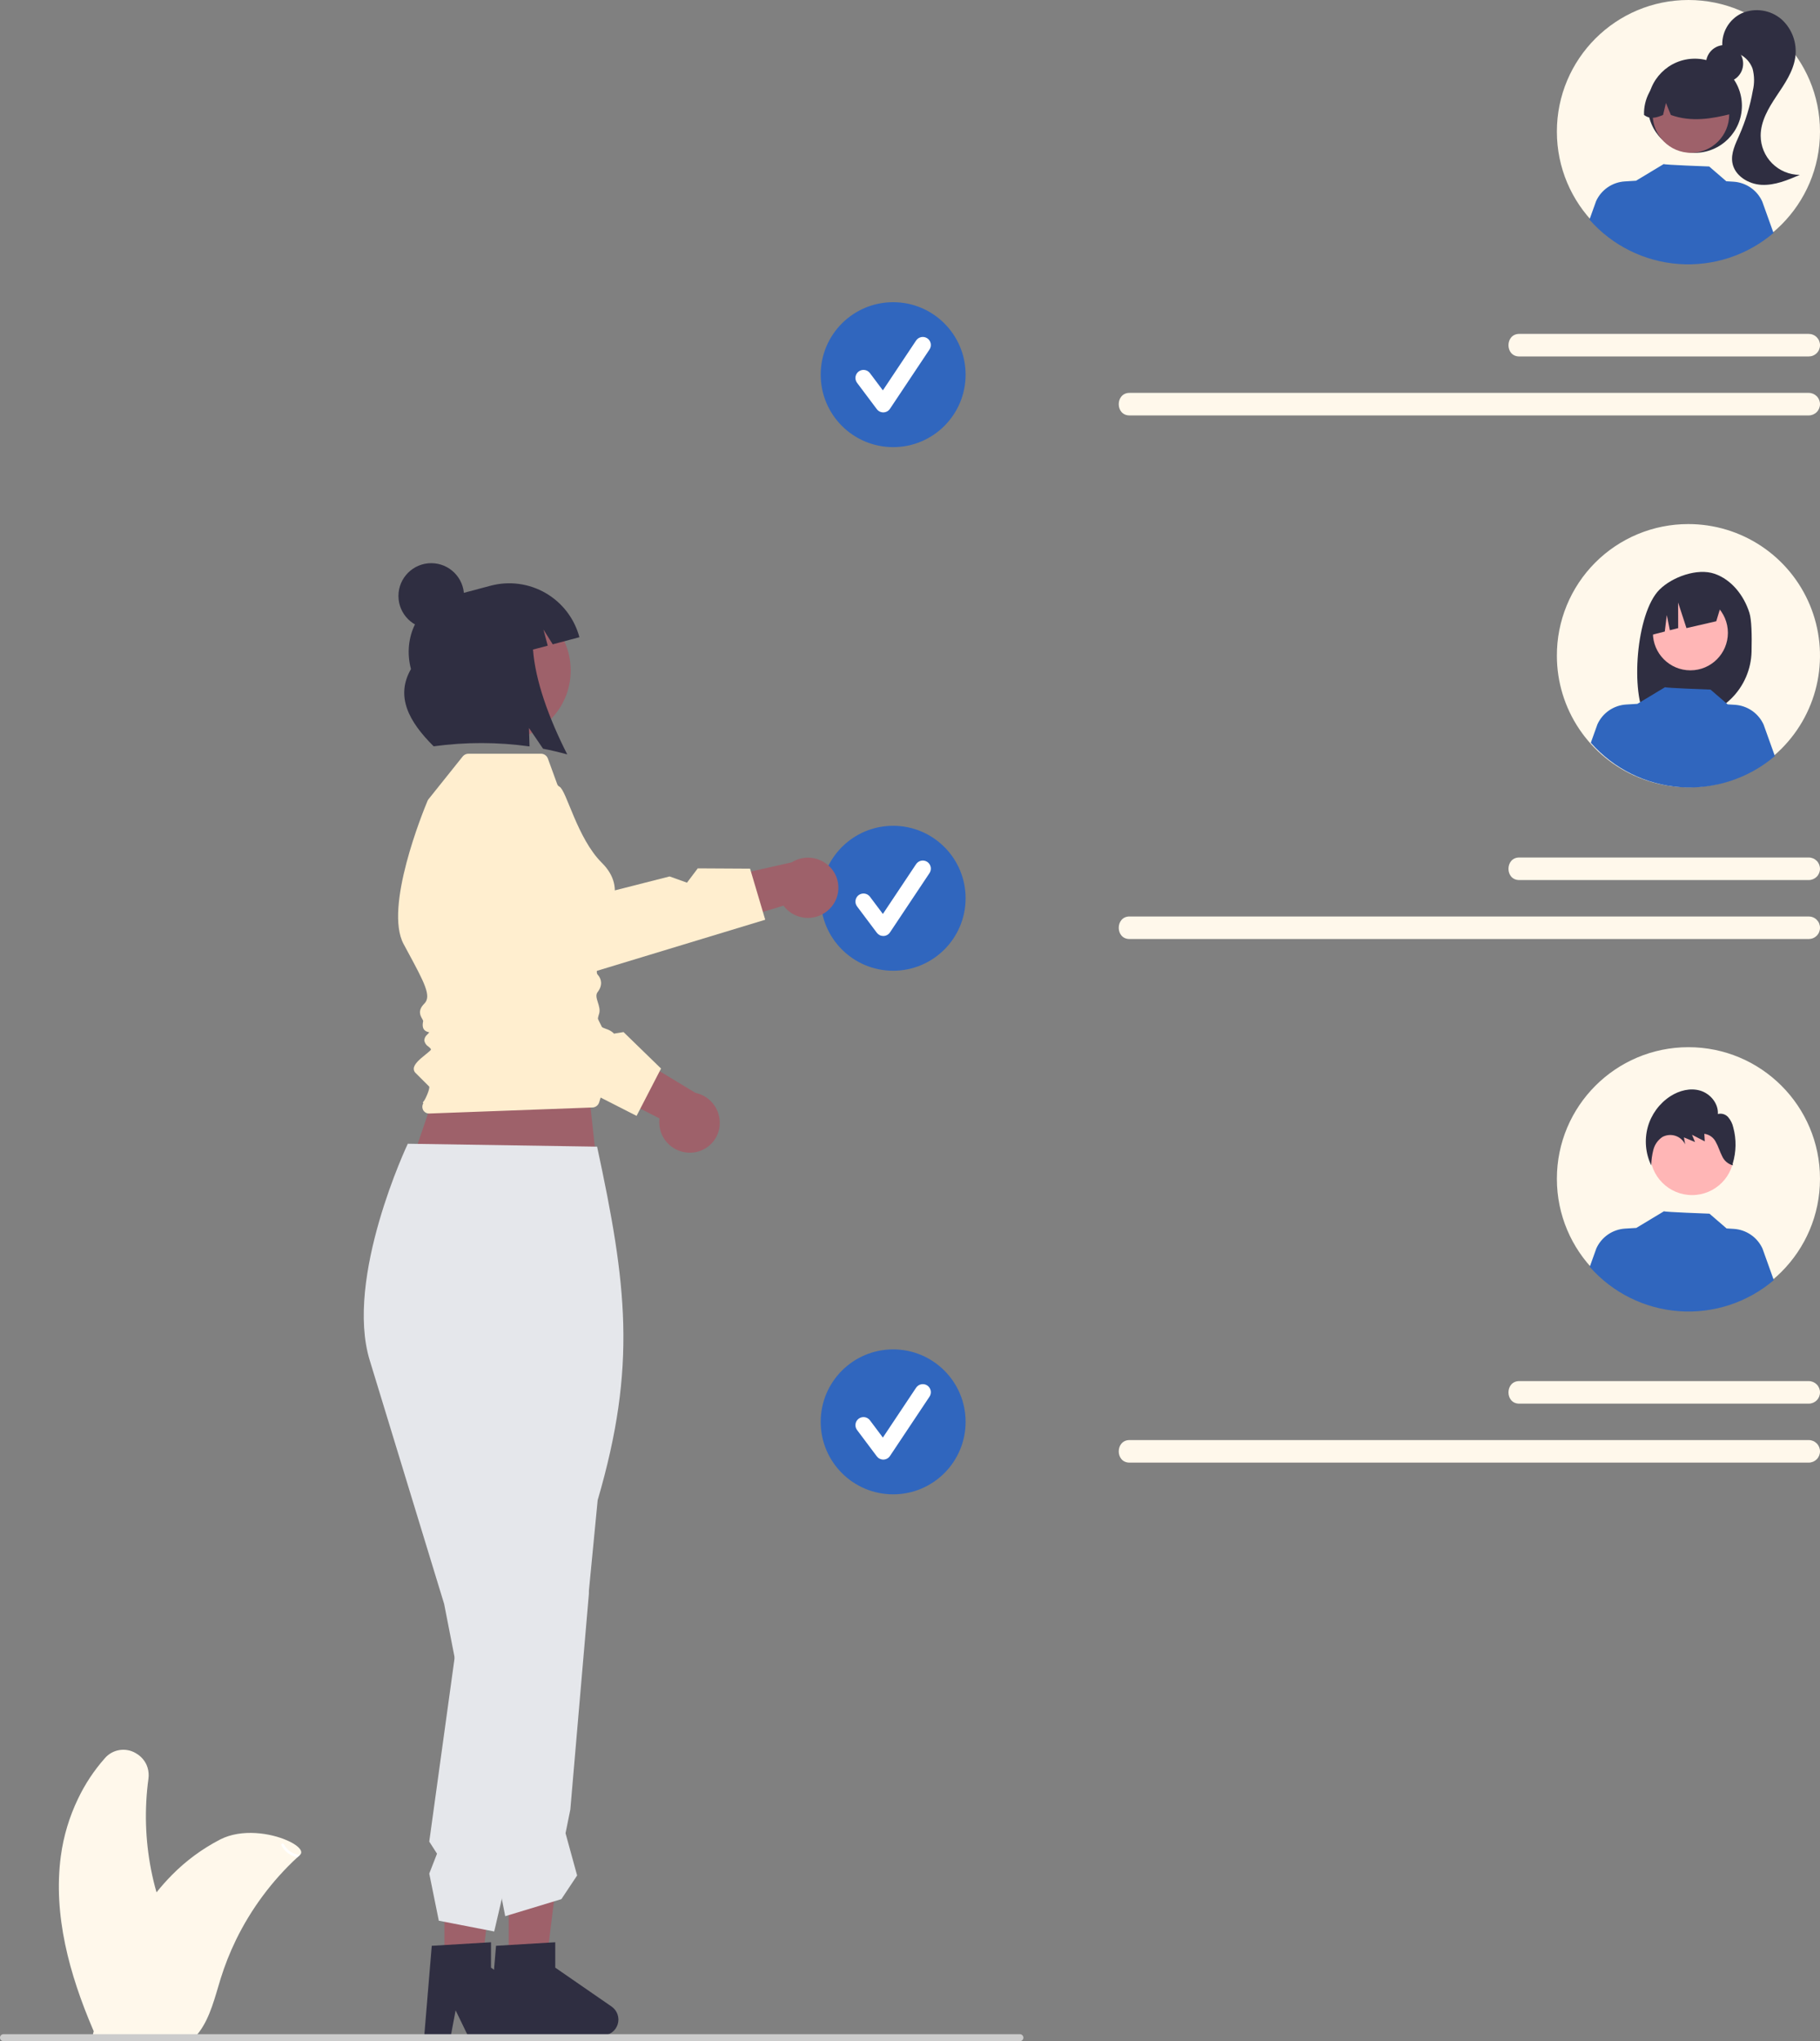 <svg width="404" height="453" viewBox="0 0 404 453" fill="none" xmlns="http://www.w3.org/2000/svg">
<rect x="0" y="0" width="404" height="453" fill="#808080" stroke="none"/>
<g clip-path="url(#clip0_359_3370)">
<path d="M374.797 58.409C358.668 58.409 345.594 45.334 345.594 29.204C345.594 13.075 358.668 0 374.797 0C390.925 0 404 13.075 404 29.204C404 45.334 390.925 58.409 374.797 58.409Z" fill="#FFF8EB"/>
<path d="M382.816 18.246C380.539 18.246 378.693 16.4 378.693 14.123C378.693 11.846 380.539 10 382.816 10C385.093 10 386.939 11.846 386.939 14.123C386.939 16.4 385.093 18.246 382.816 18.246Z" fill="#2F2E41"/>
<path d="M376.219 33.914C370.451 33.914 365.774 29.237 365.774 23.469C365.774 17.7 370.451 13.023 376.219 13.023C381.988 13.023 386.664 17.7 386.664 23.469C386.664 29.237 381.988 33.914 376.219 33.914Z" fill="#2F2E41"/>
<path d="M375.355 33.911C370.667 33.911 366.867 30.111 366.867 25.423C366.867 20.736 370.667 16.935 375.355 16.935C380.043 16.935 383.843 20.736 383.843 25.423C383.843 30.111 380.043 33.911 375.355 33.911Z" fill="#9E616A"/>
<path d="M369.591 16.771C371.078 15.864 372.782 15.374 374.524 15.351C376.265 15.328 377.981 15.773 379.492 16.64C381.003 17.508 382.253 18.765 383.111 20.28C383.97 21.796 384.405 23.515 384.372 25.256C380.048 26.342 375.504 27.173 370.892 25.516L369.803 22.85L369.16 25.518C367.756 26.092 366.348 26.578 364.939 25.513C364.882 23.776 365.281 22.054 366.098 20.52C366.914 18.986 368.118 17.694 369.591 16.771Z" fill="#2F2E41"/>
<path d="M386.655 2.93C388.102 2.312 389.694 2.112 391.25 2.351C392.805 2.591 394.263 3.261 395.457 4.286C396.625 5.34 397.515 6.667 398.046 8.148C398.577 9.629 398.733 11.219 398.501 12.775C398.034 15.941 396.109 18.666 394.336 21.329C392.562 23.993 390.829 26.911 390.831 30.11C390.832 32.415 391.748 34.625 393.376 36.256C395.005 37.887 397.213 38.805 399.518 38.81C396.813 39.974 393.99 41.161 391.049 41.023C388.107 40.885 385.024 38.994 384.544 36.089C384.198 33.995 385.225 31.954 386.082 30.012C387.477 26.849 388.486 23.529 389.086 20.124C389.475 18.513 389.455 16.83 389.028 15.228C388.606 14.07 387.824 13.078 386.795 12.399C385.767 11.72 384.548 11.389 383.317 11.455L382.345 10.581C382.179 9.015 382.504 7.437 383.277 6.066C384.049 4.695 385.23 3.599 386.655 2.93Z" fill="#2F2E41"/>
<path d="M352.824 48.744C357.883 54.501 365.003 58.038 372.647 58.59C380.291 59.143 387.846 56.667 393.681 51.697L391.176 44.708C390.61 43.466 389.717 42.402 388.592 41.63C387.467 40.858 386.154 40.406 384.792 40.323L383.198 40.225L379.398 36.948C379.398 36.948 369.16 36.583 369.312 36.408L363.111 40.138L363.116 40.112L360.678 40.262C359.316 40.344 358.002 40.795 356.877 41.568C355.753 42.34 354.859 43.404 354.294 44.646L352.824 48.744Z" fill="#3066BE"/>
<path d="M345.594 145.566C345.604 151.342 347.327 156.986 350.544 161.783C353.761 166.58 358.329 170.315 363.669 172.516C369.009 174.717 374.882 175.285 380.545 174.148C386.208 173.011 391.406 170.22 395.483 166.129C399.56 162.037 402.332 156.828 403.449 151.161C404.566 145.494 403.977 139.623 401.757 134.291C399.537 128.958 395.786 124.404 390.978 121.203C386.17 118.003 380.521 116.3 374.745 116.31C370.907 116.307 367.107 117.062 363.562 118.533C360.017 120.003 356.797 122.16 354.088 124.878C351.379 127.597 349.234 130.824 347.776 134.375C346.319 137.925 345.577 141.728 345.594 145.566Z" fill="#FFF8EB"/>
<path d="M388.332 136.014C387.125 132.166 384.379 128.636 380.581 127.335C376.783 126.034 371.222 128.016 368.367 130.862C363.144 136.067 361.87 153.948 365.458 159.599C366.172 159.561 368.634 159.533 369.357 159.506L370.379 156.1V159.473C371.529 159.437 372.689 159.413 373.858 159.399C377.777 159.351 381.524 157.784 384.312 155.03C387.1 152.276 388.712 148.548 388.808 144.63C388.902 140.881 388.808 137.531 388.332 136.014Z" fill="#2F2E41"/>
<path d="M375.23 148.769C370.633 148.769 366.907 145.043 366.907 140.446C366.907 135.85 370.633 132.123 375.23 132.123C379.826 132.123 383.553 135.85 383.553 140.446C383.553 145.043 379.826 148.769 375.23 148.769Z" fill="#FFB6B6"/>
<path d="M382.413 133.137L372.83 128.338C370.871 129.221 369.183 130.612 367.943 132.367C366.703 134.122 365.954 136.176 365.775 138.318L365.537 141.179L369.549 140.157L369.989 136.499L370.67 139.872L372.522 139.401L372.505 133.721L374.358 139.397L380.972 137.877L382.413 133.137Z" fill="#2F2E41"/>
<path d="M353.126 164.841C358.185 170.598 365.306 174.134 372.95 174.687C380.594 175.239 388.149 172.763 393.983 167.794L391.478 160.804C390.912 159.563 390.019 158.499 388.894 157.726C387.77 156.954 386.456 156.502 385.094 156.42L383.501 156.322L379.701 153.045C379.701 153.045 369.463 152.679 369.615 152.504L363.413 156.235L363.418 156.209L360.98 156.358C359.618 156.44 358.305 156.892 357.18 157.664C356.055 158.437 355.162 159.501 354.596 160.742L353.126 164.841Z" fill="#3066BE"/>
<path d="M374.797 290.816C358.668 290.816 345.594 277.74 345.594 261.611C345.594 245.482 358.668 232.407 374.797 232.407C390.925 232.407 404 245.482 404 261.611C404 277.74 390.925 290.816 374.797 290.816Z" fill="#FFF8EB"/>
<path d="M375.603 265.229C370.454 265.229 366.281 261.055 366.281 255.907C366.281 250.758 370.454 246.584 375.603 246.584C380.751 246.584 384.925 250.758 384.925 255.907C384.925 261.055 380.751 265.229 375.603 265.229Z" fill="#FFB6B6"/>
<path d="M352.888 281.151C357.947 286.908 365.068 290.445 372.712 290.997C380.356 291.549 387.911 289.074 393.745 284.104L391.24 277.114C390.674 275.873 389.781 274.809 388.656 274.037C387.532 273.264 386.218 272.813 384.856 272.73L383.263 272.632L379.463 269.355C379.463 269.355 369.225 268.989 369.377 268.814L363.175 272.545L363.18 272.519L360.742 272.668C359.38 272.75 358.066 273.202 356.942 273.974C355.817 274.747 354.924 275.811 354.358 277.053L352.888 281.151Z" fill="#3066BE"/>
<path d="M365.771 250.125C366.559 247.305 368.349 244.87 370.804 243.277C372.762 242.025 375.204 241.386 377.421 242.048C379.638 242.71 381.474 244.886 381.329 247.237C381.739 247.129 382.172 247.138 382.578 247.263C382.984 247.389 383.346 247.625 383.625 247.946C384.181 248.603 384.568 249.386 384.751 250.227C385.463 252.863 385.416 255.646 384.615 258.256L384.659 258.631C384.124 258.489 383.628 258.226 383.21 257.862C382.792 257.499 382.463 257.045 382.247 256.535C381.737 255.546 381.443 254.449 380.89 253.484C380.651 252.985 380.291 252.554 379.843 252.23C379.395 251.906 378.872 251.699 378.323 251.629L378.42 253.304C377.477 252.818 376.535 252.332 375.592 251.847L376.265 253.456L373.796 252.424C373.888 252.939 373.98 253.455 374.072 253.971C373.856 253.523 373.551 253.124 373.177 252.797C372.802 252.471 372.366 252.223 371.893 252.07C371.42 251.918 370.921 251.862 370.426 251.908C369.931 251.953 369.451 252.099 369.014 252.335C368.029 252.997 367.32 253.996 367.018 255.143C366.719 256.288 366.559 257.464 366.54 258.647C365.268 255.991 364.995 252.966 365.771 250.125Z" fill="#2F2E41"/>
<path d="M337.279 79.109H401.497C401.826 79.109 402.152 79.045 402.456 78.919C402.76 78.794 403.036 78.61 403.269 78.377C403.502 78.145 403.687 77.869 403.813 77.565C403.939 77.261 404.003 76.935 404.003 76.606C404.003 76.278 403.939 75.952 403.813 75.648C403.687 75.344 403.502 75.068 403.269 74.836C403.036 74.603 402.76 74.419 402.456 74.294C402.152 74.168 401.826 74.104 401.497 74.104H337.279C334.052 74.059 334.02 79.154 337.279 79.109Z" fill="#FFF8EB"/>
<path d="M250.769 92.197H401.497C402.161 92.197 402.797 91.934 403.267 91.464C403.736 90.995 403.999 90.359 403.999 89.695C403.999 89.031 403.736 88.395 403.267 87.926C402.797 87.457 402.161 87.193 401.497 87.193H250.769C247.542 87.148 247.51 92.243 250.769 92.197Z" fill="#FFF8EB"/>
<path d="M198.26 99.235C189.377 99.235 182.176 92.034 182.176 83.151C182.176 74.268 189.377 67.067 198.26 67.067C207.142 67.067 214.343 74.268 214.343 83.151C214.343 92.034 207.142 99.235 198.26 99.235Z" fill="#3066BE"/>
<path d="M196.065 91.522C195.787 91.522 195.513 91.457 195.265 91.333C195.016 91.209 194.8 91.028 194.634 90.806L190.246 84.955C189.961 84.576 189.839 84.099 189.906 83.629C189.973 83.159 190.224 82.735 190.604 82.451C190.983 82.166 191.46 82.044 191.93 82.111C192.4 82.178 192.824 82.429 193.108 82.808L195.979 86.636L203.352 75.576C203.482 75.38 203.65 75.212 203.845 75.082C204.04 74.951 204.259 74.859 204.49 74.813C204.72 74.767 204.958 74.767 205.188 74.812C205.419 74.858 205.638 74.948 205.834 75.079C206.029 75.209 206.197 75.377 206.328 75.572C206.459 75.768 206.55 75.987 206.596 76.217C206.642 76.448 206.642 76.685 206.596 76.916C206.551 77.146 206.46 77.366 206.329 77.561L197.554 90.725C197.395 90.963 197.181 91.16 196.931 91.298C196.681 91.437 196.401 91.513 196.115 91.521C196.098 91.522 196.081 91.522 196.065 91.522Z" fill="white"/>
<path d="M337.279 195.312H401.497C402.161 195.312 402.797 195.048 403.267 194.579C403.736 194.11 403.999 193.473 403.999 192.81C403.999 192.146 403.736 191.51 403.267 191.041C402.797 190.571 402.161 190.308 401.497 190.308H337.279C334.052 190.263 334.02 195.357 337.279 195.312Z" fill="#FFF8EB"/>
<path d="M250.769 208.401H401.497C401.826 208.401 402.152 208.337 402.456 208.211C402.76 208.086 403.036 207.902 403.269 207.669C403.502 207.437 403.687 207.161 403.813 206.857C403.939 206.553 404.003 206.227 404.003 205.898C404.003 205.57 403.939 205.244 403.813 204.94C403.687 204.636 403.502 204.36 403.269 204.128C403.036 203.895 402.76 203.711 402.456 203.586C402.152 203.46 401.826 203.396 401.497 203.396H250.769C247.542 203.351 247.51 208.446 250.769 208.401Z" fill="#FFF8EB"/>
<path d="M198.26 215.438C189.377 215.438 182.176 208.237 182.176 199.354C182.176 190.471 189.377 183.27 198.26 183.27C207.142 183.27 214.343 190.471 214.343 199.354C214.343 208.237 207.142 215.438 198.26 215.438Z" fill="#3066BE"/>
<path d="M196.066 207.725C195.788 207.725 195.514 207.661 195.266 207.536C195.018 207.412 194.802 207.232 194.635 207.009L190.247 201.159C190.106 200.971 190.004 200.757 189.945 200.529C189.887 200.302 189.874 200.065 189.907 199.832C189.941 199.6 190.019 199.376 190.139 199.174C190.259 198.971 190.417 198.795 190.605 198.654C190.793 198.513 191.007 198.41 191.234 198.352C191.462 198.294 191.699 198.281 191.932 198.314C192.164 198.347 192.388 198.426 192.59 198.546C192.792 198.665 192.969 198.824 193.11 199.012L195.98 202.839L203.353 191.78C203.617 191.385 204.026 191.111 204.491 191.018C204.956 190.926 205.439 191.021 205.834 191.284C206.228 191.547 206.502 191.956 206.596 192.421C206.689 192.887 206.593 193.37 206.331 193.764L197.555 206.929C197.396 207.167 197.183 207.363 196.932 207.502C196.682 207.64 196.402 207.717 196.116 207.725C196.099 207.725 196.083 207.725 196.066 207.725Z" fill="white"/>
<path d="M337.279 311.515H401.497C402.161 311.515 402.797 311.252 403.267 310.782C403.736 310.313 403.999 309.677 403.999 309.013C403.999 308.35 403.736 307.713 403.267 307.244C402.797 306.775 402.161 306.511 401.497 306.511H337.279C334.052 306.466 334.02 311.561 337.279 311.515Z" fill="#FFF8EB"/>
<path d="M250.769 324.604H401.497C402.161 324.604 402.797 324.34 403.267 323.871C403.736 323.402 403.999 322.765 403.999 322.102C403.999 321.438 403.736 320.802 403.267 320.333C402.797 319.863 402.161 319.6 401.497 319.6H250.769C247.542 319.555 247.51 324.649 250.769 324.604Z" fill="#FFF8EB"/>
<path d="M198.26 331.642C189.377 331.642 182.176 324.441 182.176 315.558C182.176 306.674 189.377 299.473 198.26 299.473C207.142 299.473 214.343 306.674 214.343 315.558C214.343 324.441 207.142 331.642 198.26 331.642Z" fill="#3066BE"/>
<path d="M196.065 323.929C195.787 323.929 195.513 323.864 195.265 323.74C195.016 323.615 194.8 323.435 194.634 323.213L190.246 317.362C190.105 317.174 190.002 316.96 189.944 316.733C189.886 316.505 189.873 316.268 189.906 316.036C189.939 315.803 190.018 315.579 190.138 315.377C190.257 315.175 190.416 314.998 190.604 314.857C190.792 314.716 191.006 314.614 191.233 314.555C191.461 314.497 191.698 314.484 191.93 314.517C192.163 314.551 192.387 314.629 192.589 314.749C192.791 314.869 192.967 315.027 193.108 315.215L195.979 319.043L203.352 307.983C203.482 307.787 203.65 307.619 203.845 307.488C204.04 307.357 204.259 307.266 204.49 307.22C204.72 307.174 204.958 307.174 205.188 307.219C205.419 307.265 205.638 307.355 205.834 307.486C206.029 307.616 206.197 307.784 206.328 307.979C206.459 308.174 206.55 308.394 206.596 308.624C206.642 308.855 206.642 309.092 206.596 309.322C206.551 309.553 206.46 309.772 206.329 309.968L197.554 323.132C197.395 323.37 197.181 323.566 196.931 323.705C196.681 323.844 196.401 323.92 196.115 323.928C196.098 323.928 196.081 323.929 196.065 323.929Z" fill="white"/>
<path d="M132.668 260.318H90.524L100.898 229.843L129.427 230.492L132.668 260.318Z" fill="#9E616A"/>
<path d="M98.658 435.939H106.976L110.933 403.854L98.657 403.855L98.658 435.939Z" fill="#9E616A"/>
<path d="M94.183 451.733H100.086L101.139 446.161L103.837 451.733H119.491C120.242 451.733 120.972 451.493 121.577 451.049C122.181 450.604 122.628 449.978 122.851 449.261C123.074 448.545 123.063 447.776 122.818 447.067C122.573 446.357 122.108 445.745 121.491 445.318L108.99 436.684V431.051L95.841 431.836L94.183 451.733Z" fill="#2F2E41"/>
<path d="M112.922 435.939H121.24L125.197 403.854L112.921 403.855L112.922 435.939Z" fill="#9E616A"/>
<path d="M108.448 451.733H114.35L115.403 446.161L118.102 451.733H133.756C134.506 451.733 135.237 451.493 135.841 451.049C136.445 450.604 136.892 449.978 137.115 449.261C137.338 448.545 137.327 447.776 137.082 447.067C136.838 446.357 136.373 445.745 135.755 445.318L123.254 436.684V431.051L110.106 431.836L108.448 451.733Z" fill="#2F2E41"/>
<path d="M132.544 254.482L90.524 253.834C90.524 253.834 76.404 283.593 82.098 301.978L98.59 355.967L112.146 425.265L124.616 421.481L128.109 416.227L125.536 406.856L126.599 401.61L130.723 353.687V353.039L132.668 332.939C141.424 303.019 139.094 284.961 132.544 254.482Z" fill="#E5E7EB"/>
<path d="M103.009 352.747L95.285 408.71L97.008 411.395L95.285 415.809L97.407 426.271L109.704 428.658L121.361 378.633L103.009 352.747Z" fill="#E5E7EB"/>
<path d="M131.413 245.792C131.423 245.792 131.432 245.792 131.443 245.792C131.79 245.794 132.129 245.684 132.409 245.478C132.69 245.273 132.897 244.983 133 244.651C135.035 238.219 137.232 230.323 136.139 229.23C135.664 228.822 135.108 228.519 134.508 228.339C133.2 227.843 132.167 227.451 132.976 225.023C133.555 223.287 131.744 221.361 132.656 220.183C133.819 218.681 133.545 217.242 132.656 216.293C131.82 215.401 134.227 211.265 132.884 207.025C132.841 206.89 132.828 206.747 132.846 206.607C132.864 206.467 132.912 206.332 132.987 206.212C134.672 203.51 139.585 197.428 133.597 191.486C128.096 186.028 125.743 175.361 124.175 174.58C123.95 174.468 123.778 174.273 123.693 174.037L121.617 168.347C121.501 168.033 121.292 167.761 121.017 167.569C120.743 167.377 120.416 167.273 120.081 167.273H103.984C103.739 167.272 103.496 167.327 103.275 167.433C103.054 167.539 102.86 167.694 102.707 167.886L95.128 177.361C95.033 177.478 94.956 177.608 94.898 177.747C93.894 180.144 85.222 201.4 89.59 209.513L90.392 210.999C94.246 218.136 95.841 221.09 94.185 222.746C92.66 224.272 93.31 225.402 93.699 226.078C93.819 226.287 93.956 226.524 93.932 226.63C93.485 228.645 94.618 228.937 95.163 229.077C95.2 229.086 95.243 229.098 95.282 229.109C95.147 229.289 94.997 229.458 94.834 229.614C94.639 229.774 94.481 229.973 94.369 230.198C94.257 230.424 94.194 230.671 94.184 230.922C94.235 231.203 94.344 231.469 94.505 231.704C94.666 231.94 94.875 232.138 95.118 232.287C95.368 232.496 95.652 232.733 95.658 232.892C95.661 232.985 95.552 233.105 95.487 233.167C95.206 233.437 94.821 233.748 94.414 234.077C93.236 235.031 91.901 236.112 91.847 237.148C91.838 237.329 91.868 237.509 91.936 237.677C92.004 237.844 92.108 237.995 92.24 238.118L95.27 241.146C95.488 241.53 94.487 243.903 94.036 244.436L93.828 244.683L93.979 244.812C93.847 245.028 93.769 245.274 93.751 245.527C93.734 245.78 93.778 246.034 93.879 246.266C94.003 246.53 94.201 246.751 94.448 246.904C94.696 247.057 94.983 247.134 95.274 247.126L131.413 245.792Z" fill="#FFEECF"/>
<path d="M184.199 201.664C182.961 202.939 181.27 203.676 179.493 203.716C177.716 203.756 175.995 203.095 174.7 201.878C174.414 201.608 174.153 201.313 173.92 200.997L151.087 207.918L154.59 196.15L175.736 191.382C177.249 190.432 179.074 190.116 180.819 190.501C182.563 190.887 184.085 191.943 185.057 193.443C185.868 194.707 186.225 196.209 186.069 197.703C185.913 199.198 185.254 200.594 184.199 201.664Z" fill="#9E616A"/>
<path d="M169.865 204.119L166.497 192.783L154.887 192.719L152.495 195.894L148.637 194.511L136.379 197.632L123.429 176.706C122.778 175.655 121.903 174.76 120.867 174.085C119.831 173.41 118.659 172.972 117.434 172.802C116.209 172.633 114.962 172.735 113.781 173.102C112.601 173.47 111.515 174.093 110.603 174.927C109.187 176.212 108.254 177.942 107.959 179.831C107.664 181.719 108.024 183.652 108.981 185.307L127.161 217.083L169.865 204.119Z" fill="#FFEECF"/>
<path d="M153.34 255.816C151.564 255.877 149.835 255.236 148.526 254.034C147.218 252.831 146.434 251.162 146.344 249.386C146.326 248.994 146.342 248.601 146.392 248.211L125.136 237.375L135.818 231.32L154.365 242.538C156.114 242.902 157.65 243.94 158.64 245.426C159.63 246.913 159.995 248.73 159.656 250.484C159.365 251.958 158.581 253.288 157.433 254.257C156.285 255.226 154.842 255.776 153.34 255.816Z" fill="#9E616A"/>
<path d="M141.306 247.65L146.734 237.145L138.41 229.052L134.485 229.683L132.662 226.012L121.663 219.765L126.83 195.705C127.09 194.496 127.079 193.244 126.8 192.04C126.521 190.835 125.979 189.707 125.214 188.736C124.449 187.764 123.479 186.974 122.373 186.42C121.268 185.867 120.053 185.564 118.817 185.533C116.907 185.477 115.035 186.078 113.513 187.235C111.991 188.392 110.912 190.035 110.454 191.891L101.537 227.398L141.306 247.65Z" fill="#FFEECF"/>
<path d="M111.23 164.258C102.694 164.258 95.774 157.338 95.774 148.802C95.774 140.265 102.694 133.345 111.23 133.345C119.766 133.345 126.685 140.265 126.685 148.802C126.685 157.338 119.766 164.258 111.23 164.258Z" fill="#9E616A"/>
<path d="M108.897 129.991L107.022 130.49L106.385 130.659L99.249 132.559C92.924 134.242 89.332 141.376 91.226 148.492C87.729 154.555 90.759 160.178 96.266 165.634C103.327 164.665 110.488 164.673 117.546 165.659L117.423 161.574L120.547 166.166C122.331 166.511 124.12 166.931 125.915 167.426C121.836 159.392 118.828 151.094 118.316 144.162L121.584 143.292L120.632 139.716L122.693 142.997L128.617 141.42C128.073 139.375 127.131 137.457 125.845 135.775C124.56 134.094 122.955 132.682 121.124 131.621C119.293 130.56 117.271 129.869 115.173 129.59C113.075 129.31 110.942 129.446 108.897 129.991Z" fill="#2F2E41"/>
<path d="M95.725 139.544C91.705 139.544 88.447 136.285 88.447 132.265C88.447 128.245 91.705 124.986 95.725 124.986C99.745 124.986 103.004 128.245 103.004 132.265C103.004 136.285 99.745 139.544 95.725 139.544Z" fill="#2F2E41"/>
<path d="M20.585 450.283C15.417 438.178 11.773 425.002 13.498 411.963C14.089 407.541 15.376 403.241 17.31 399.222C18.869 395.945 20.881 392.905 23.288 390.19C24.12 389.232 25.262 388.597 26.515 388.396C27.768 388.194 29.051 388.439 30.142 389.087C30.31 389.185 30.479 389.288 30.634 389.399C31.479 389.993 32.144 390.807 32.56 391.752C32.641 391.933 32.708 392.119 32.761 392.31C32.999 393.106 33.063 393.944 32.949 394.767C32.04 401.478 32.237 408.292 33.533 414.939C33.863 416.631 34.267 418.309 34.745 419.971C35.818 418.632 36.958 417.348 38.162 416.126C41.283 412.963 44.882 410.311 48.828 408.267H48.834C48.854 408.254 48.867 408.248 48.886 408.235C53.671 405.797 60.051 406.808 63.779 408.468C64.025 408.572 64.259 408.689 64.486 408.799C66.431 409.797 67.397 410.945 66.567 411.697C66.379 411.859 66.191 412.028 66.016 412.196C60.364 417.422 55.734 423.653 52.361 430.572V430.579C51.021 433.333 49.892 436.186 48.983 439.111C47.732 443.151 46.694 447.631 44.25 450.925C44 451.272 43.73 451.603 43.44 451.917L21.602 451.742C21.551 451.716 21.505 451.697 21.453 451.671L20.585 451.703C20.617 451.548 20.656 451.392 20.695 451.237V451.224C20.714 451.139 20.74 451.049 20.76 450.971C20.779 450.906 20.792 450.847 20.805 450.796C20.766 450.698 20.727 450.608 20.682 450.51C20.649 450.432 20.617 450.361 20.585 450.283Z" fill="#FFF8EB"/>
<path d="M62.482 409.583C62.495 409.609 62.508 409.629 62.521 409.655C62.879 410.311 63.378 410.88 63.982 411.32C64.587 411.759 65.281 412.059 66.016 412.196C66.191 412.028 66.379 411.859 66.567 411.697C66.538 411.679 66.504 411.668 66.47 411.665C65.764 411.587 65.086 411.342 64.493 410.951C63.9 410.56 63.409 410.033 63.059 409.415C63.027 409.363 62.995 409.305 62.969 409.253C62.947 409.221 62.919 409.193 62.887 409.172C62.855 409.15 62.819 409.136 62.781 409.129C62.743 409.121 62.704 409.122 62.666 409.13C62.628 409.138 62.592 409.153 62.56 409.175C62.498 409.22 62.455 409.288 62.441 409.364C62.426 409.44 62.441 409.518 62.482 409.583Z" fill="white"/>
<path d="M0.772 453H226.398C226.499 453 226.6 452.98 226.694 452.942C226.788 452.903 226.873 452.846 226.945 452.775C227.017 452.703 227.074 452.618 227.113 452.524C227.152 452.43 227.172 452.33 227.172 452.228C227.172 452.126 227.152 452.026 227.113 451.932C227.074 451.838 227.017 451.753 226.945 451.681C226.873 451.61 226.788 451.553 226.694 451.514C226.6 451.475 226.499 451.456 226.398 451.456H0.772C0.67 451.456 0.57 451.475 0.476 451.514C0.382 451.553 0.297 451.61 0.225 451.681C0.153 451.753 0.096 451.838 0.057 451.932C0.018 452.026 -0.002 452.126 -0.002 452.228C-0.002 452.33 0.018 452.43 0.057 452.524C0.096 452.618 0.153 452.703 0.225 452.775C0.297 452.846 0.382 452.903 0.476 452.942C0.57 452.98 0.67 453 0.772 453Z" fill="#CCCCCC"/>
</g>
<defs>
<clipPath id="clip0_359_3370">
<rect width="404" height="453" fill="white" transform="matrix(-1 0 0 1 404 0)"/>
</clipPath>
</defs>
</svg>
